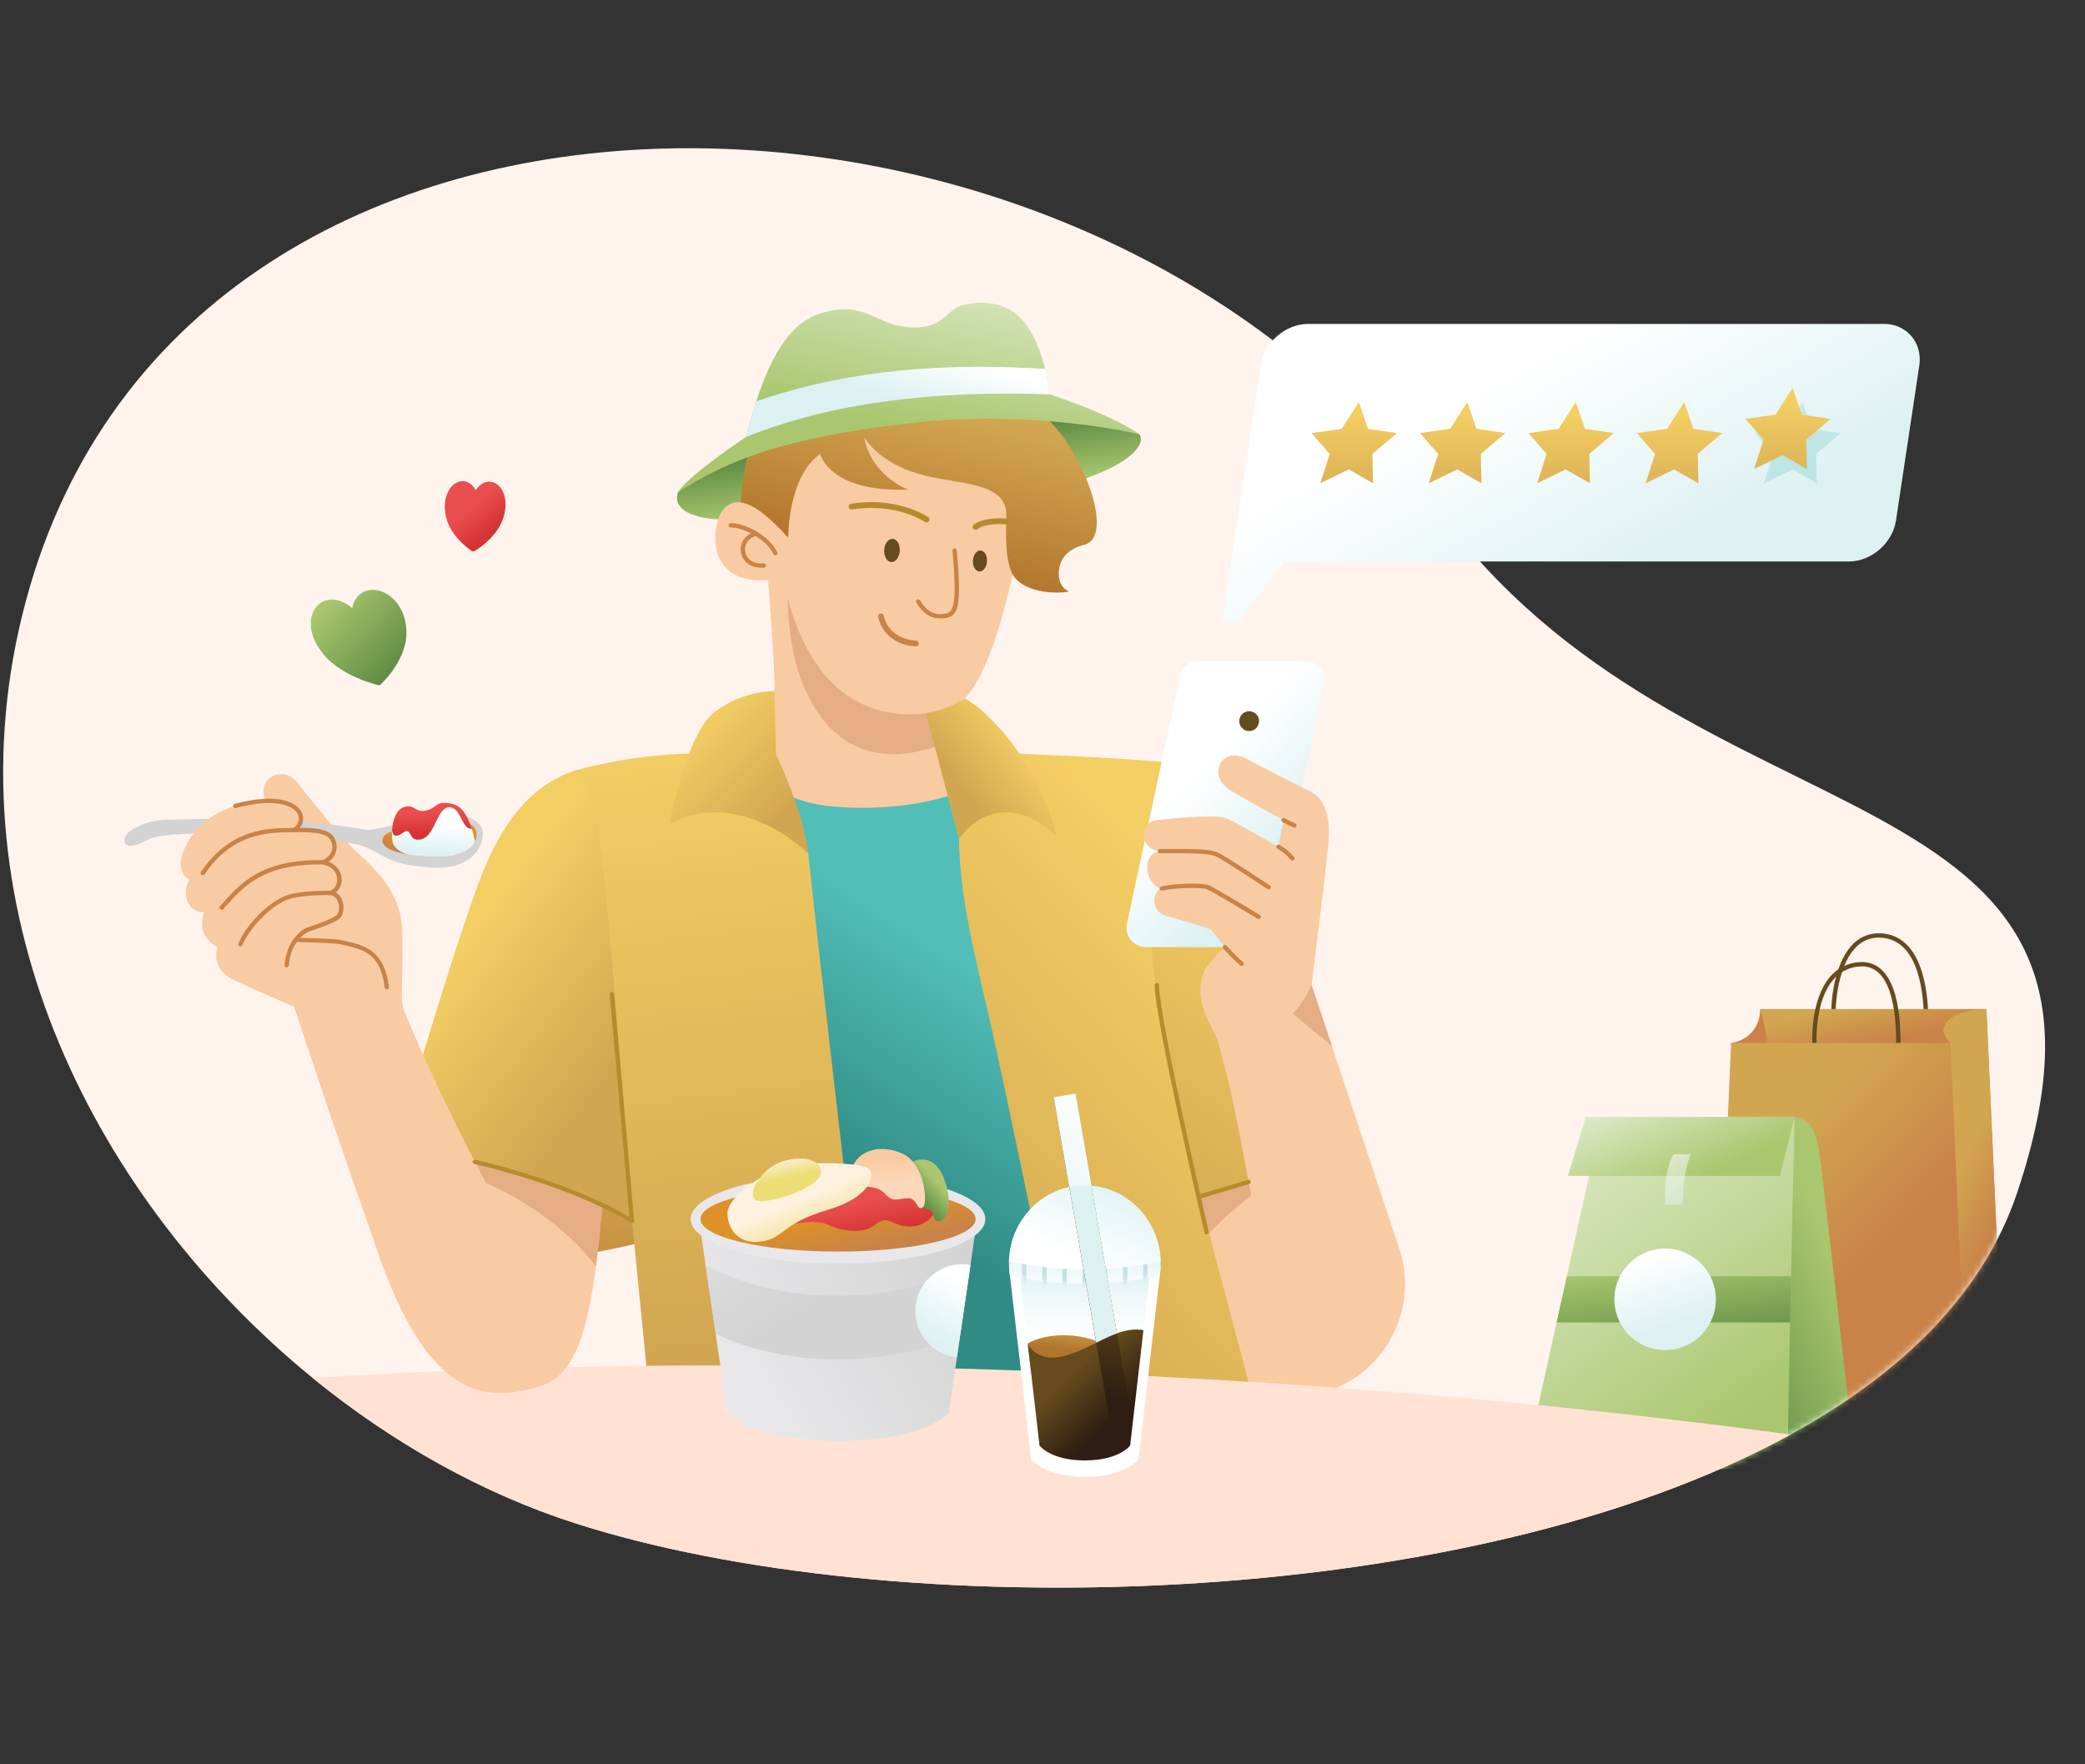 <svg width="325" height="275" viewBox="0 0 325 275" fill="none" xmlns="http://www.w3.org/2000/svg">
<rect x="0" y="0" width="325" height="275" fill="#333333" stroke="none"/>
<path d="M314.422 185.916C309.128 201.688 296.336 214.144 279.099 223.602C228.373 251.449 139.18 253.346 89.571 237.398C75.305 232.812 61.274 224.996 48.719 214.771C15.104 187.372 -7.931 142.634 3.421 96.058C26.955 -0.498 170.098 4.085 223.61 78.732C263.529 134.396 337.45 117.298 314.422 185.916Z" fill="#FFF3ED"/>
<mask id="mask0_2042_19487" style="mask-type:luminance" maskUnits="userSpaceOnUse" x="0" y="23" width="319" height="225">
<path d="M314.422 185.916C309.128 201.688 296.336 214.144 279.099 223.602C228.373 251.449 139.18 253.346 89.571 237.398C75.305 232.812 61.274 224.996 48.719 214.771C15.104 187.372 -7.931 142.634 3.421 96.058C26.955 -0.498 170.098 4.085 223.61 78.732C263.529 134.396 337.45 117.298 314.422 185.916Z" fill="white"/>
</mask>
<g mask="url(#mask0_2042_19487)">
<path d="M300.176 161.19H300.149C300.061 161.183 299.978 161.141 299.92 161.074C299.862 161.006 299.834 160.918 299.84 160.829C299.84 160.74 300.494 151.884 296.982 147.972C296.487 147.407 295.879 146.952 295.197 146.637C294.515 146.322 293.774 146.155 293.023 146.146C292.274 146.117 291.528 146.26 290.842 146.562C290.156 146.865 289.548 147.321 289.065 147.894C286.289 151.001 285.908 157.451 286.217 159.615C286.23 159.704 286.206 159.795 286.152 159.866C286.098 159.938 286.017 159.986 285.928 159.998C285.839 160.011 285.749 159.987 285.677 159.933C285.605 159.879 285.558 159.798 285.545 159.709C285.175 157.119 285.693 150.654 288.558 147.446C289.105 146.797 289.793 146.282 290.57 145.941C291.347 145.599 292.191 145.439 293.039 145.474C293.881 145.484 294.712 145.672 295.477 146.024C296.242 146.377 296.925 146.888 297.479 147.522C301.184 151.649 300.537 160.516 300.508 160.878C300.502 160.962 300.464 161.041 300.403 161.099C300.341 161.156 300.261 161.189 300.176 161.19Z" fill="#654B1E"/>
<path d="M312.419 219L309.628 157.274L274.399 157.272L271.608 219.003H294.593V219H312.419Z" fill="url(#paint0_linear_2042_19487)"/>
<path d="M269.838 162.559C269.838 162.559 274.162 162.198 274.4 157.272C276.927 165.944 276.129 175.77 274.4 185.914H271.014L269.838 162.559Z" fill="url(#paint1_linear_2042_19487)"/>
<path d="M295.781 165.476H295.75C295.661 165.467 295.58 165.424 295.523 165.355C295.466 165.287 295.439 165.199 295.447 165.11C295.447 165.012 296.328 155.296 293.025 151.828C292.65 151.416 292.187 151.094 291.669 150.888C291.152 150.681 290.595 150.594 290.039 150.634C289.21 150.654 288.396 150.853 287.651 151.218C286.906 151.582 286.249 152.102 285.724 152.744C282.96 156.031 283.016 162.057 283.26 163.91C283.266 163.954 283.262 163.999 283.251 164.041C283.239 164.084 283.219 164.125 283.192 164.16C283.164 164.195 283.13 164.224 283.092 164.246C283.053 164.268 283.011 164.283 282.966 164.288C282.922 164.294 282.878 164.291 282.835 164.279C282.792 164.267 282.751 164.247 282.716 164.22C282.681 164.193 282.652 164.159 282.63 164.12C282.608 164.081 282.593 164.039 282.588 163.995C282.341 162.066 282.292 155.78 285.211 152.309C285.795 151.596 286.526 151.017 287.354 150.612C288.182 150.207 289.088 149.985 290.01 149.962C290.661 149.921 291.313 150.025 291.919 150.268C292.525 150.51 293.069 150.885 293.511 151.364C297.024 155.056 296.153 164.761 296.115 165.173C296.106 165.256 296.068 165.333 296.006 165.389C295.944 165.444 295.864 165.475 295.781 165.476Z" fill="#654B1E"/>
<path d="M312.419 219H300.535C300.759 206.388 301.431 166.13 301.473 166.029C301.516 165.928 304.039 162.559 304.039 162.559C301.431 160.276 303.62 157.406 309.639 157.274L312.419 219Z" fill="url(#paint2_linear_2042_19487)"/>
<path d="M304.039 162.559H269.838L267.128 224.288H306.747L304.039 162.559Z" fill="url(#paint3_linear_2042_19487)"/>
<path d="M279.729 174.103C283.356 174.753 283.356 177.627 284.286 185.23C285.216 192.834 289.439 230.69 289.439 230.69H269.834L279.729 174.103Z" fill="url(#paint4_linear_2042_19487)"/>
<path d="M279.729 174.103C279.729 174.103 279.454 186.187 279.183 198.923C279.131 201.325 279.082 203.751 279.032 206.123C278.795 217.486 278.611 227.612 278.674 228.078C278.824 229.133 237.372 229.888 237.372 229.888L242.637 206.141L244.232 198.941L249.732 174.103H279.729Z" fill="url(#paint5_linear_2042_19487)"/>
</g>
<path d="M189.537 217.8C189.537 217.8 205.264 218.362 205.141 218.118C205.018 217.874 195.284 178.711 195.284 178.711L182.373 183.546L189.537 217.8Z" fill="#F9CBA2"/>
<path d="M185.612 195.547C190.693 189.075 196.458 185.168 198.655 184.191C200.853 183.214 195.644 178.037 195.644 178.037L181.416 183.85L185.612 195.547Z" fill="#E5AD83"/>
<path d="M86.191 196.17C92.947 195.448 100.304 193.578 100.304 193.578L99.561 185.903L89 183.38L86.191 196.17Z" fill="url(#paint6_linear_2042_19487)"/>
<path d="M116.298 120.385L155.761 122.101L176.347 223.712C176.347 223.712 118.003 230.605 118.173 229.01C118.343 227.415 116.298 120.385 116.298 120.385Z" fill="url(#paint7_linear_2042_19487)"/>
<path d="M186.963 186.51L195.667 219.386L166.754 218.613C166.754 218.613 156.795 169.775 154.065 158.08C151.334 146.386 149.638 139.226 149.481 130.794C149.481 130.794 151.786 120.334 152.617 117.3C162.376 117.507 178.542 118.322 188.193 119.415C190.489 119.675 192.418 119.951 193.794 120.24C194.856 121.707 203.203 181.675 203.203 181.675L186.963 186.51Z" fill="url(#paint8_linear_2042_19487)"/>
<path d="M203.21 181.673L186.963 186.507C186.654 185.824 174.194 140.582 181.416 127.03C183.108 123.858 185.505 121.367 188.189 119.413C190.485 119.673 192.414 119.949 193.789 120.238C194.86 121.705 203.21 181.673 203.21 181.673Z" fill="url(#paint9_linear_2042_19487)"/>
<path d="M195.21 147.627H178.567C178.122 147.626 177.683 147.525 177.282 147.332C176.881 147.14 176.528 146.86 176.249 146.513C175.97 146.167 175.772 145.763 175.669 145.33C175.566 144.897 175.561 144.446 175.654 144.011L183.943 105.411C184.086 104.744 184.453 104.147 184.983 103.717C185.513 103.288 186.174 103.052 186.856 103.05H203.499C203.944 103.051 204.383 103.152 204.784 103.345C205.185 103.538 205.538 103.817 205.817 104.164C206.096 104.51 206.294 104.915 206.397 105.348C206.5 105.781 206.505 106.231 206.411 106.666L198.122 145.266C197.979 145.933 197.612 146.531 197.082 146.96C196.553 147.39 195.892 147.625 195.21 147.627Z" fill="url(#paint10_linear_2042_19487)"/>
<path d="M194.712 113.945C195.565 113.945 196.256 113.253 196.256 112.401C196.256 111.548 195.565 110.857 194.712 110.857C193.86 110.857 193.169 111.548 193.169 112.401C193.169 113.253 193.86 113.945 194.712 113.945Z" fill="#654B1E"/>
<path d="M202.686 217.679L201.014 217.8C201.014 217.8 197.936 200.343 196.664 194.68C195.391 189.017 192.817 173.417 191.063 166.968C189.271 160.366 190.167 162.819 188.491 159.447C187.223 156.889 186.865 154.919 187.288 152.607C187.711 150.295 190.933 147.625 190.933 147.625C190.933 147.625 188.95 144.984 188.558 144.787C188.166 144.589 183.278 143.176 181.654 142.708C179.348 142.036 179.555 138.948 181.085 138.5C178.396 137.882 177.861 132.965 180.807 132.676C177.184 132.228 177.939 128.018 180.278 127.816C182.294 127.644 189.524 126.822 191.305 127.592C192.571 128.139 199.253 131.977 199.253 131.977L200.078 127.848C200.078 127.848 196.216 125.778 191.932 123.275C187.929 120.934 190.454 116.207 194.228 118.241C196.399 119.413 202.591 122.538 204.451 123.508C206.31 124.478 207.399 127.066 207.117 130.789C206.835 134.513 204.451 153.517 204.451 153.517L207.607 163.018L218.101 194.581C221.712 205.465 214.111 216.843 202.686 217.679Z" fill="#F9CBA2"/>
<path d="M177.608 67.692C178.504 68.96 177.14 72.127 167.195 75.261C167.195 75.261 158.202 64.362 158.339 64.192C158.476 64.022 175.249 66.014 177.608 67.692Z" fill="url(#paint11_linear_2042_19487)"/>
<path d="M105.681 76.74C104.483 80.186 110.334 81.348 114.799 80.887C119.264 80.425 120.877 72.197 120.877 72.197L118.818 69.508C118.818 69.508 110.386 72.17 105.681 76.74Z" fill="url(#paint12_linear_2042_19487)"/>
<path d="M157.839 89.546C159.791 92.711 165.297 92.507 166.635 92.198C166.635 92.198 164.679 91.555 165.091 88.647C165.365 86.727 166.917 85.412 168.965 84.926C174.675 83.566 167.018 65.702 160.151 63.233C155.261 61.482 122.483 66.578 117.4 69.562C117.4 69.562 115.702 70.129 115.24 82.332C115.24 82.332 123.529 90.357 134.173 88.813C144.817 87.269 157.839 89.546 157.839 89.546Z" fill="url(#paint13_linear_2042_19487)"/>
<path d="M157.839 89.546C153.988 107.154 149.929 109.155 149.929 109.155C149.929 109.155 150.023 123.045 148.751 123.679C147.478 124.313 140.298 126.474 130.698 125.776C121.099 125.077 118.621 121.071 118.112 118.275C117.604 115.479 120.4 107.97 120.718 107.723C120.846 104.419 119.73 90.435 119.73 90.435C109.543 91.219 110.856 81.25 112.928 79.216C115.001 77.181 117.915 78.36 122.864 83.811C122.864 83.811 122.772 74.285 127.851 70.772C127.851 70.772 129.265 76.767 141.517 76.31C141.517 76.31 135.75 74.132 134.706 68.099C134.706 68.099 136.664 71.87 142.915 73.778C149.165 75.687 157.084 74.825 156.863 80.551C156.688 85.229 156.984 87.868 157.839 89.546Z" fill="#F9CBA2"/>
<path d="M192.031 97.131C191.838 97.132 191.648 97.094 191.471 97.019C191.198 96.906 190.973 96.702 190.834 96.441C190.695 96.18 190.651 95.879 190.709 95.59L196.534 56.893C197.065 53.363 200.371 50.488 203.904 50.488H293.637C294.446 50.47 295.249 50.63 295.99 50.955C296.732 51.281 297.392 51.764 297.927 52.373C298.989 53.607 299.43 55.247 299.168 56.992L295.543 81.113C295.012 84.644 291.706 87.518 288.173 87.518H200.201L193.355 96.45C193.201 96.657 193.001 96.826 192.772 96.944C192.542 97.062 192.289 97.126 192.031 97.131Z" fill="url(#paint14_linear_2042_19487)"/>
<path d="M177.608 67.692C177.608 67.692 161.072 63.659 141.539 65.987C122.006 68.314 113.67 71.628 105.668 76.74C107.189 74.162 116.293 68.099 116.293 68.099C116.813 66.043 117.342 64.201 117.879 62.555C121.636 51.06 125.85 48.913 130.333 48.311C135.459 47.625 137.014 50.84 142.063 51.037C147.113 51.234 147.619 48.179 149.978 47.59C152.337 47 156.883 46.512 159.898 50.513C161.41 52.516 162.345 55.26 162.9 57.501C163.228 58.805 163.473 60.129 163.635 61.464C174.198 65.003 177.608 67.692 177.608 67.692Z" fill="url(#paint15_linear_2042_19487)"/>
<path d="M163.64 61.464C145.184 60.791 129.303 62.891 116.298 68.099C116.818 66.043 117.346 64.201 117.884 62.555C129.287 58.63 143.199 56.266 162.914 57.501C163.238 58.805 163.481 60.129 163.64 61.464Z" fill="url(#paint16_linear_2042_19487)"/>
<path d="M140.251 85.87C140.312 84.872 139.819 84.03 139.149 83.989C138.48 83.948 137.888 84.724 137.827 85.722C137.767 86.72 138.26 87.562 138.929 87.603C139.599 87.644 140.191 86.868 140.251 85.87Z" fill="#654B1E"/>
<path d="M153.85 87.507C153.905 86.604 153.458 85.842 152.852 85.805C152.246 85.768 151.709 86.47 151.655 87.373C151.6 88.276 152.047 89.038 152.653 89.075C153.259 89.111 153.796 88.409 153.85 87.507Z" fill="#654B1E"/>
<path d="M144.438 81.431C144.359 81.43 144.282 81.407 144.214 81.366C142.375 80.26 138.443 78.535 132.789 79.41C132.73 79.419 132.67 79.417 132.612 79.403C132.554 79.388 132.5 79.363 132.452 79.328C132.404 79.292 132.363 79.248 132.332 79.197C132.302 79.146 132.281 79.09 132.272 79.031C132.263 78.972 132.266 78.912 132.28 78.854C132.294 78.796 132.32 78.742 132.355 78.694C132.39 78.646 132.435 78.606 132.486 78.575C132.537 78.544 132.593 78.523 132.652 78.514C138.589 77.596 142.733 79.41 144.682 80.589C144.765 80.639 144.83 80.715 144.866 80.805C144.902 80.895 144.908 80.995 144.883 81.089C144.857 81.182 144.802 81.266 144.726 81.325C144.649 81.385 144.555 81.418 144.458 81.42L144.438 81.431Z" fill="#B68B2D"/>
<path d="M152.055 82.578C151.961 82.578 151.869 82.549 151.793 82.494C151.717 82.439 151.66 82.361 151.63 82.272C151.6 82.183 151.599 82.086 151.627 81.997C151.655 81.907 151.711 81.828 151.786 81.772C153.285 80.652 155.857 80.748 156.894 80.844C157.013 80.855 157.123 80.913 157.199 81.005C157.275 81.097 157.312 81.215 157.301 81.334C157.29 81.453 157.232 81.562 157.14 81.638C157.048 81.715 156.93 81.751 156.811 81.74C154.869 81.561 153.191 81.841 152.331 82.491C152.251 82.55 152.154 82.58 152.055 82.578Z" fill="#B68B2D"/>
<path d="M120.868 86.559C120.805 86.559 120.743 86.542 120.69 86.508C120.636 86.475 120.593 86.428 120.566 86.371C119.38 83.938 115.839 82.222 113.977 82.222H113.921C113.877 82.223 113.833 82.215 113.792 82.199C113.751 82.183 113.713 82.159 113.681 82.128C113.649 82.098 113.624 82.061 113.606 82.021C113.589 81.98 113.579 81.937 113.578 81.893C113.577 81.849 113.585 81.805 113.601 81.764C113.617 81.722 113.641 81.685 113.672 81.653C113.702 81.621 113.739 81.596 113.779 81.578C113.82 81.56 113.863 81.551 113.907 81.55C116.168 81.507 119.92 83.515 121.168 86.078C121.193 86.129 121.205 86.186 121.202 86.243C121.199 86.3 121.182 86.355 121.151 86.404C121.121 86.452 121.079 86.492 121.029 86.519C120.979 86.547 120.923 86.562 120.866 86.561L120.868 86.559Z" fill="#C98348"/>
<path d="M118.702 88.49C116.775 88.49 115.706 87.33 115.494 86.116C115.281 84.901 115.899 83.365 117.754 82.849C117.839 82.829 117.929 82.842 118.004 82.886C118.079 82.93 118.135 83.002 118.158 83.086C118.181 83.17 118.171 83.26 118.129 83.337C118.087 83.414 118.017 83.471 117.933 83.497C116.482 83.9 115.993 85.079 116.154 86.001C116.316 86.924 117.16 87.944 119.024 87.807C119.068 87.804 119.113 87.809 119.155 87.823C119.197 87.837 119.236 87.859 119.269 87.888C119.303 87.917 119.33 87.952 119.35 87.992C119.37 88.031 119.382 88.074 119.385 88.118C119.388 88.163 119.383 88.207 119.369 88.249C119.355 88.291 119.333 88.33 119.304 88.363C119.275 88.397 119.24 88.424 119.2 88.444C119.161 88.464 119.118 88.476 119.074 88.479C118.947 88.487 118.823 88.49 118.702 88.49Z" fill="#C98348"/>
<path d="M146.598 96.387C145.009 96.387 143.858 95.621 142.816 93.901C142.777 93.825 142.769 93.737 142.792 93.656C142.815 93.574 142.868 93.504 142.941 93.46C143.014 93.416 143.101 93.401 143.184 93.418C143.267 93.436 143.341 93.484 143.39 93.553C144.42 95.254 145.455 95.852 147.079 95.691C148.482 95.549 149.3 94.998 148.466 85.833C148.462 85.789 148.467 85.745 148.48 85.703C148.493 85.66 148.515 85.621 148.543 85.587C148.572 85.553 148.606 85.525 148.646 85.504C148.685 85.484 148.728 85.471 148.772 85.467C148.816 85.463 148.861 85.468 148.903 85.481C148.945 85.494 148.984 85.516 149.018 85.544C149.052 85.573 149.081 85.607 149.101 85.647C149.122 85.686 149.134 85.729 149.138 85.773C149.945 94.656 149.38 96.145 147.151 96.37C146.958 96.38 146.774 96.386 146.598 96.387Z" fill="#C98348"/>
<path d="M142.769 100.743C141.087 100.743 137.69 99.781 136.877 96.148C136.857 96.034 136.882 95.917 136.946 95.821C137.01 95.725 137.108 95.658 137.221 95.633C137.333 95.608 137.451 95.627 137.55 95.687C137.649 95.746 137.721 95.841 137.751 95.953C138.613 99.802 142.729 99.846 142.769 99.846C142.888 99.846 143.002 99.894 143.086 99.978C143.17 100.062 143.217 100.176 143.217 100.294C143.217 100.413 143.17 100.527 143.086 100.611C143.002 100.695 142.888 100.743 142.769 100.743Z" fill="#C98348"/>
<path d="M149.929 109.155C147.424 110.644 144.553 111.403 141.64 111.346C131.559 111.18 125.667 103.928 122.786 93.267C122.786 93.267 122.689 101.063 125.389 107.23C128.088 113.398 134.126 121.107 147.615 115.744L149.929 109.155Z" fill="#E5AD83"/>
<path d="M164.693 130.386C159.941 125.442 153.444 125.124 149.483 130.794L147.725 124.073L145.724 116.433L144.342 111.155C146.318 110.865 148.218 110.185 149.929 109.155C150.077 109.07 150.214 108.966 150.337 108.848C151.246 109.346 152.099 109.942 152.879 110.624C157.902 114.971 162.791 122.236 164.693 130.386Z" fill="url(#paint17_linear_2042_19487)"/>
<path d="M188.086 192.417C188.01 192.417 187.936 192.392 187.877 192.344C187.817 192.297 187.776 192.231 187.758 192.157C187.44 190.795 179.989 158.728 179.989 153.519C179.989 153.43 180.025 153.345 180.088 153.282C180.151 153.219 180.236 153.183 180.325 153.183C180.414 153.183 180.5 153.219 180.563 153.282C180.626 153.345 180.661 153.43 180.661 153.519C180.661 158.652 188.334 191.674 188.413 192.005C188.424 192.054 188.424 192.106 188.413 192.155C188.402 192.204 188.38 192.25 188.349 192.29C188.317 192.33 188.277 192.362 188.232 192.384C188.186 192.406 188.136 192.417 188.086 192.417Z" fill="#B68B2D"/>
<path d="M201.765 129.01C201.713 129.01 201.663 128.998 201.617 128.975L199.928 128.141C199.848 128.102 199.787 128.032 199.758 127.948C199.73 127.863 199.736 127.771 199.775 127.691C199.815 127.611 199.885 127.55 199.969 127.522C200.053 127.493 200.146 127.499 200.226 127.539L201.915 128.372C201.982 128.406 202.036 128.462 202.068 128.53C202.1 128.599 202.108 128.676 202.091 128.749C202.074 128.823 202.032 128.888 201.973 128.935C201.914 128.982 201.84 129.008 201.765 129.008V129.01Z" fill="#C98348"/>
<path d="M201.451 134.123C201.393 134.123 201.336 134.108 201.285 134.079C201.234 134.051 201.192 134.009 201.162 133.959C200.575 133.277 199.872 132.704 199.085 132.266C199.013 132.219 198.961 132.147 198.94 132.064C198.919 131.98 198.931 131.892 198.973 131.817C199.015 131.742 199.085 131.687 199.167 131.661C199.249 131.636 199.338 131.643 199.415 131.681C200.306 132.17 201.095 132.827 201.738 133.614C201.768 133.665 201.785 133.724 201.786 133.783C201.786 133.842 201.771 133.901 201.742 133.953C201.712 134.005 201.67 134.047 201.618 134.077C201.567 134.107 201.508 134.123 201.449 134.123H201.451Z" fill="#C98348"/>
<path d="M197.737 138.617C197.671 138.617 197.606 138.597 197.551 138.561C197.484 138.516 190.879 134.136 189.58 133.502C188.522 132.987 185.621 132.994 182.55 133H180.802C180.713 133 180.628 132.965 180.565 132.902C180.502 132.839 180.466 132.753 180.466 132.664C180.466 132.575 180.502 132.49 180.565 132.427C180.628 132.364 180.713 132.328 180.802 132.328C181.385 132.328 181.97 132.328 182.545 132.328C185.832 132.328 188.673 132.313 189.871 132.897C191.215 133.551 197.647 137.826 197.92 137.998C197.981 138.038 198.026 138.097 198.051 138.165C198.075 138.232 198.077 138.306 198.056 138.376C198.036 138.445 197.993 138.505 197.935 138.548C197.877 138.591 197.807 138.615 197.735 138.615L197.737 138.617Z" fill="#C98348"/>
<path d="M196.209 143.252C196.147 143.252 196.087 143.235 196.034 143.203C194.065 142.011 188.807 138.859 188.137 138.597C187.398 138.308 183.22 138.332 181.163 138.821C181.12 138.831 181.076 138.833 181.032 138.826C180.988 138.819 180.947 138.803 180.909 138.78C180.871 138.757 180.839 138.727 180.813 138.691C180.787 138.655 180.768 138.615 180.758 138.572C180.747 138.529 180.746 138.485 180.753 138.441C180.759 138.397 180.775 138.355 180.798 138.318C180.821 138.28 180.851 138.247 180.887 138.221C180.923 138.196 180.963 138.177 181.006 138.167C183.114 137.658 187.456 137.6 188.381 137.96C189.244 138.296 196.092 142.441 196.384 142.618C196.446 142.656 196.494 142.714 196.521 142.782C196.548 142.85 196.552 142.925 196.532 142.996C196.512 143.066 196.47 143.128 196.412 143.172C196.353 143.217 196.282 143.241 196.209 143.241V143.252Z" fill="#C98348"/>
<path d="M193.547 150.569C193.465 150.569 193.385 150.54 193.323 150.486C192.393 149.657 191.509 148.777 190.678 147.849C190.648 147.816 190.626 147.777 190.611 147.736C190.596 147.694 190.59 147.649 190.593 147.605C190.596 147.561 190.607 147.518 190.626 147.478C190.646 147.438 190.672 147.402 190.706 147.373C190.739 147.344 190.777 147.321 190.819 147.306C190.861 147.292 190.905 147.286 190.949 147.288C190.994 147.291 191.037 147.302 191.077 147.322C191.117 147.341 191.152 147.368 191.182 147.401C191.995 148.306 192.859 149.165 193.769 149.973C193.821 150.018 193.858 150.078 193.874 150.145C193.891 150.211 193.887 150.281 193.862 150.345C193.838 150.41 193.794 150.465 193.738 150.504C193.681 150.542 193.614 150.563 193.545 150.562L193.547 150.569Z" fill="#C98348"/>
<path d="M207.603 163.02L201.46 157.971C201.46 157.971 202.912 156.882 204.444 153.519L207.603 163.02Z" fill="#E5AD83"/>
<path d="M59.07 106.798C59.044 106.801 59.019 106.801 58.994 106.798C58.77 106.746 53.456 105.496 50.57 102.158C47.808 98.962 47.996 95.771 49.611 94.27C50.767 93.199 52.797 92.989 54.874 94.777C55.416 92.507 57.033 91.813 58.458 91.947C60.976 92.185 63.562 94.972 63.346 99.06C63.131 103.149 59.46 106.574 59.314 106.717C59.246 106.776 59.159 106.805 59.07 106.798Z" fill="url(#paint18_linear_2042_19487)"/>
<path d="M73.757 85.945C73.694 85.946 73.632 85.928 73.578 85.894C73.455 85.816 70.558 83.961 69.657 81.055C68.739 78.093 69.881 75.663 71.45 75.109C72.292 74.814 73.396 75.037 74.163 76.427C75.074 75.026 76.224 74.874 77.059 75.244C78.567 75.916 79.427 78.338 78.258 81.23C77.088 84.122 74.051 85.831 73.921 85.901C73.871 85.929 73.814 85.945 73.757 85.945Z" fill="url(#paint19_linear_2042_19487)"/>
<path d="M62.999 157.543C62.188 155.448 62.999 152.614 62.668 144.717C62.408 138.527 57.688 134.797 55.113 132.308C52.539 129.819 47.902 123.896 46.224 121.844C44.114 119.265 39.841 121.228 41.419 124.817C31.958 138.742 37.679 152.757 62.999 157.543Z" fill="#F9CBA2"/>
<path d="M23.03 130.892C26.857 128.739 52.45 130.628 56.016 131.717C59.583 132.806 59.977 134.837 67.455 135.232C74.933 135.626 76.132 129.976 74.756 128.511C71.736 125.294 64.74 128.148 57.607 129.38C56.984 129.488 47.792 127.012 25.551 127.792C22.701 127.893 20.024 129.38 19.6 130.27C18.758 132.033 20.429 132.355 23.03 130.892Z" fill="url(#paint20_linear_2042_19487)"/>
<path d="M52.768 157.892C51.916 160.231 50.194 162.15 47.96 163.249C46.663 159.328 45.895 156.947 45.895 156.947C48.883 157.861 52.768 157.892 52.768 157.892Z" fill="#E5AD83"/>
<path d="M74.05 131.154C73.408 132.525 71.409 133.733 67.513 133.578C66.135 133.538 64.762 133.402 63.403 133.171C60.683 132.669 59.399 131.8 59.639 130.796C59.778 130.222 60.257 129.866 61.095 129.575C62.009 129.293 62.941 129.072 63.884 128.914C68.548 128.018 71.806 127.74 73.311 128.486C73.518 128.576 73.704 128.71 73.855 128.877C74.007 129.045 74.121 129.243 74.189 129.459C74.355 130.021 74.306 130.626 74.05 131.154Z" fill="url(#paint21_linear_2042_19487)"/>
<path d="M74.05 131.154C73.407 132.525 71.409 133.733 67.513 133.578C66.135 133.538 64.762 133.402 63.402 133.171C62.199 132.707 61.323 132.051 61.178 131.154C61.099 130.636 61.072 130.11 61.097 129.586V129.423C61.198 127.821 61.769 126.197 62.99 125.807C64.673 125.271 64.646 126.784 66.454 126.338C68.262 125.892 67.865 124.675 70.634 125.354C71.893 125.661 72.744 127.019 73.307 128.491C73.394 128.715 73.472 128.954 73.546 129.187C73.75 129.833 73.918 130.49 74.05 131.154Z" fill="url(#paint22_linear_2042_19487)"/>
<path d="M73.551 129.183C71.969 129.313 71.936 126.116 70.24 125.845C68.129 125.504 67.885 130.325 65.656 130.823C63.427 131.32 64.395 128.634 62.697 129.868C61.76 130.541 61.267 130.348 61.102 129.405C61.202 127.803 61.774 126.179 62.995 125.789C64.677 125.253 64.65 126.766 66.458 126.32C68.266 125.874 67.87 124.658 70.638 125.336C72.095 125.695 73.004 127.451 73.551 129.183Z" fill="url(#paint23_linear_2042_19487)"/>
<path d="M244.402 183.286H277.442L279.729 174.103H247.191L244.402 183.286Z" fill="url(#paint24_linear_2042_19487)"/>
<g opacity="0.5">
<path d="M260.893 179.901H263.527C263.527 179.901 262.3 182.674 262.3 187.742H259.611C259.611 187.742 259.125 182.952 260.893 179.901Z" fill="url(#paint25_linear_2042_19487)"/>
</g>
<path d="M279.182 198.921C279.131 201.322 279.082 203.749 279.032 206.121H242.637L244.232 198.921H279.182Z" fill="url(#paint26_linear_2042_19487)"/>
<path d="M259.553 194.611C257.988 194.611 256.458 195.075 255.157 195.944C253.856 196.814 252.842 198.049 252.243 199.495C251.644 200.941 251.487 202.532 251.792 204.067C252.098 205.602 252.851 207.012 253.958 208.118C255.065 209.225 256.474 209.979 258.009 210.284C259.544 210.589 261.135 210.433 262.581 209.834C264.027 209.235 265.263 208.221 266.132 206.919C267.002 205.618 267.466 204.088 267.466 202.523C267.463 200.425 266.629 198.414 265.146 196.931C263.662 195.447 261.651 194.613 259.553 194.611Z" fill="url(#paint27_linear_2042_19487)"/>
<path d="M211.813 62.678L213.244 66.84L217.738 67.508L213.925 70.75L214.024 75.326L210.238 73.167L205.802 75.326L207.276 70.75L204.438 67.508L209.133 66.84L211.813 62.678Z" fill="url(#paint28_linear_2042_19487)"/>
<path d="M228.718 62.678L230.147 66.84L234.643 67.508L230.83 70.75L230.927 75.326L227.143 73.167L222.707 75.326L224.179 70.75L221.34 67.508L226.036 66.84L228.718 62.678Z" fill="url(#paint29_linear_2042_19487)"/>
<path d="M245.623 62.678L247.052 66.84L251.546 67.508L247.735 70.75L247.832 75.326L244.046 73.167L239.612 75.326L241.084 70.75L238.246 67.508L242.941 66.84L245.623 62.678Z" fill="url(#paint30_linear_2042_19487)"/>
<path d="M262.526 62.678L263.955 66.84L268.451 67.508L264.638 70.75L264.737 75.326L260.951 73.167L256.515 75.326L257.989 70.75L255.151 67.508L259.846 66.84L262.526 62.678Z" fill="url(#paint31_linear_2042_19487)"/>
<path opacity="0.25" d="M280.975 62.678L282.404 66.84L286.9 67.508L283.087 70.75L283.186 75.326L279.4 73.167L274.964 75.326L276.436 70.75L273.597 67.508L278.293 66.84L280.975 62.678Z" fill="url(#paint32_linear_2042_19487)"/>
<path d="M279.431 60.464L280.86 64.629L285.357 65.297L281.544 68.538L281.64 73.115L277.854 70.953L273.42 73.115L274.892 68.538L272.054 65.297L276.749 64.629L279.431 60.464Z" fill="url(#paint33_linear_2042_19487)"/>
<path d="M279.102 223.602C228.375 251.449 139.182 253.346 89.573 237.398C75.307 232.812 61.276 224.996 48.722 214.771C118.281 210.366 204.122 213.442 279.102 223.602Z" fill="#FFE2D4"/>
<path d="M94.581 179.708C94.018 186.25 93.557 192.234 92.891 197.386C91.592 207.468 89.531 214.356 84.412 215.981C75.76 218.729 66.377 218.575 58.044 192.695C58.044 192.695 72.998 175.642 73.197 175.642C73.213 175.642 73.361 175.667 73.623 175.716C76.633 176.263 94.581 179.708 94.581 179.708Z" fill="#F9CBA2"/>
<path d="M94.581 179.708C94.018 186.25 93.557 192.234 92.891 197.386C88.559 191.562 80.46 185.737 72.281 183.066L73.625 175.714C76.634 176.263 94.581 179.708 94.581 179.708Z" fill="#E5AD83"/>
<path d="M135.192 212.994C123.543 212.795 112.044 212.77 100.75 212.889L98.51 190.262L98.373 190.186C96.805 189.308 81.905 181.2 67.641 180.217L64.939 167.738C64.939 167.738 70.139 150.526 72.581 143.507C74.949 136.713 78.54 123.627 89.816 120.058C90.187 119.94 90.568 119.834 90.958 119.736C106.398 115.903 117.25 118.026 117.25 118.026L125.987 133.036C127.723 149.57 133.461 198.385 135.192 212.994Z" fill="url(#paint34_linear_2042_19487)"/>
<path d="M98.364 190.195C96.796 189.317 81.896 181.209 67.632 180.226L64.93 167.747C64.93 167.747 70.13 150.535 72.572 143.516C74.94 136.722 78.531 123.636 89.806 120.067C91.444 122.281 92.692 125.294 93.245 129.362C95.586 146.55 97.804 181.102 98.364 190.195Z" fill="url(#paint35_linear_2042_19487)"/>
<path d="M120.72 107.726C120.864 113.23 120.944 117.554 120.944 117.554C120.944 117.554 125.281 126.412 125.962 133.047C125.962 133.047 115.585 122.5 104.357 128.412C104.357 128.412 106.947 114.251 111.479 110.898C116.011 107.544 120.72 107.726 120.72 107.726Z" fill="url(#paint36_linear_2042_19487)"/>
<path d="M83.088 198.3C68.974 205.021 58.046 192.7 58.046 192.7C53.942 181.196 50.178 169.97 47.965 163.255C46.667 159.335 45.899 156.954 45.899 156.954C45.899 156.954 39.92 154.366 36.698 152.881C33.477 151.395 33.519 149.193 33.858 147.627C33.858 147.627 30.34 145.889 31.866 142.161C29.57 142.443 28.057 139.473 29.534 137.093C29.534 137.093 27.712 136.408 28.297 133.655C28.882 130.901 31.808 126.958 36.662 125.637C46.643 122.917 48.467 127.769 45.848 129.387C49.376 129.36 51.733 129.456 52.105 131.531C52.477 133.605 50.413 134.412 50.413 134.412C54.02 135.308 53.18 138.986 51.361 139.199C53.337 139.166 53.664 142.237 52.622 142.974C51.502 143.765 49.228 144.462 47.974 144.912C46.988 145.268 46.143 146.469 46.143 146.469C46.654 146.561 51.968 146.803 53.088 146.861C54.208 146.919 55.044 147.103 57.898 149.267C60.752 151.431 60.275 155.011 60.275 155.011C60.275 155.011 62.444 156.239 62.992 157.556C70.751 176.086 78.43 189.137 83.088 198.3Z" fill="#F9CBA2"/>
<path d="M45.85 129.714C45.776 129.714 45.705 129.691 45.646 129.647C45.587 129.602 45.545 129.54 45.525 129.47C45.505 129.399 45.508 129.324 45.535 129.255C45.562 129.187 45.61 129.129 45.673 129.091C46.475 128.596 46.793 127.747 46.455 126.983C45.745 125.348 42.467 124.393 36.75 125.952C36.666 125.971 36.578 125.956 36.504 125.912C36.43 125.867 36.377 125.796 36.354 125.713C36.331 125.63 36.341 125.541 36.382 125.465C36.423 125.389 36.491 125.332 36.573 125.305C43.096 123.526 46.307 124.953 47.071 126.716C47.541 127.801 47.122 128.986 46.025 129.665C45.972 129.697 45.911 129.714 45.85 129.714Z" fill="#C98348"/>
<path d="M60.288 154.2C60.206 154.2 60.126 154.17 60.065 154.115C60.003 154.06 59.964 153.984 59.955 153.902C59.332 148.6 56.574 147.979 53.65 147.32L53.012 147.175C52.36 147.02 49.963 146.951 48.211 146.888C46.952 146.848 46.287 146.825 46.083 146.787C46.026 146.778 45.973 146.755 45.928 146.72C45.883 146.685 45.848 146.64 45.825 146.587C45.803 146.535 45.794 146.477 45.8 146.421C45.806 146.364 45.826 146.31 45.859 146.263C45.897 146.211 46.775 144.973 47.85 144.585C48.074 144.504 48.328 144.417 48.601 144.323C49.84 143.897 51.536 143.312 52.409 142.69C52.831 142.392 52.976 141.437 52.716 140.647C52.577 140.225 52.221 139.526 51.372 139.526H51.341C51.297 139.529 51.252 139.523 51.211 139.508C51.169 139.494 51.13 139.471 51.097 139.441C51.065 139.412 51.038 139.376 51.019 139.337C50.999 139.297 50.988 139.254 50.986 139.209C50.983 139.165 50.989 139.121 51.004 139.079C51.019 139.038 51.041 138.999 51.071 138.966C51.1 138.933 51.136 138.906 51.175 138.887C51.215 138.868 51.258 138.857 51.303 138.854C51.975 138.776 52.508 138.072 52.562 137.217C52.591 136.769 52.51 135.272 50.321 134.725C50.252 134.708 50.191 134.67 50.145 134.615C50.099 134.56 50.072 134.493 50.067 134.422C50.062 134.351 50.081 134.28 50.118 134.22C50.157 134.16 50.213 134.113 50.279 134.087C50.353 134.058 52.071 133.348 51.762 131.578C51.453 129.808 49.313 129.683 45.839 129.712C45.749 129.712 45.664 129.676 45.601 129.613C45.538 129.55 45.502 129.465 45.502 129.376C45.502 129.287 45.538 129.201 45.601 129.138C45.664 129.075 45.749 129.04 45.839 129.04C49 129.015 51.988 128.99 52.429 131.459C52.531 132 52.472 132.558 52.262 133.066C52.051 133.574 51.697 134.01 51.242 134.32C52.81 134.974 53.321 136.222 53.258 137.261C53.241 137.613 53.153 137.957 52.999 138.274C52.845 138.59 52.628 138.872 52.362 139.103C52.859 139.407 53.223 139.887 53.382 140.447C53.695 141.408 53.572 142.717 52.824 143.248C51.863 143.92 50.113 144.529 48.838 144.968C48.567 145.062 48.316 145.147 48.097 145.226C47.607 145.442 47.173 145.766 46.827 146.173C47.216 146.191 47.734 146.207 48.242 146.223C50.12 146.283 52.456 146.359 53.171 146.527L53.803 146.671C56.684 147.318 59.948 148.053 60.627 153.84C60.632 153.884 60.629 153.928 60.617 153.971C60.605 154.014 60.584 154.053 60.557 154.088C60.529 154.123 60.495 154.152 60.456 154.174C60.418 154.195 60.375 154.209 60.331 154.214L60.288 154.2Z" fill="#C98348"/>
<path d="M44.678 150.773H44.647C44.603 150.768 44.56 150.756 44.521 150.735C44.482 150.714 44.447 150.686 44.419 150.652C44.391 150.617 44.37 150.578 44.357 150.536C44.344 150.494 44.34 150.449 44.344 150.405C44.51 148.667 45.061 147.186 45.895 146.236C45.954 146.169 46.038 146.129 46.127 146.123C46.216 146.118 46.304 146.149 46.371 146.208C46.437 146.267 46.478 146.351 46.483 146.44C46.489 146.529 46.458 146.617 46.399 146.684C45.657 147.529 45.164 148.873 45.012 150.472C45.003 150.555 44.964 150.631 44.902 150.686C44.841 150.742 44.761 150.772 44.678 150.773Z" fill="#C98348"/>
<path d="M37.478 147.509C37.423 147.508 37.368 147.495 37.319 147.468C37.271 147.442 37.229 147.404 37.199 147.358C37.168 147.312 37.149 147.259 37.144 147.204C37.139 147.149 37.147 147.094 37.169 147.043C38.567 143.718 42.545 139.981 45.339 139.354C48.083 138.74 51.242 138.848 51.377 138.852C51.466 138.854 51.551 138.89 51.613 138.954C51.675 139.019 51.709 139.105 51.707 139.194C51.706 139.283 51.669 139.368 51.605 139.43C51.541 139.492 51.455 139.526 51.365 139.524H51.352C51.321 139.524 48.146 139.414 45.487 140.01C42.906 140.588 39.095 144.2 37.789 147.302C37.764 147.364 37.72 147.416 37.665 147.453C37.609 147.489 37.544 147.509 37.478 147.509Z" fill="#C98348"/>
<path d="M34.55 141.805C34.485 141.804 34.422 141.786 34.368 141.75C34.314 141.715 34.271 141.665 34.245 141.607C34.218 141.548 34.209 141.483 34.219 141.419C34.229 141.355 34.256 141.295 34.299 141.247C37.559 137.555 40.643 134.067 49.885 134.067H50.42C50.509 134.067 50.595 134.102 50.658 134.165C50.721 134.228 50.756 134.314 50.756 134.403C50.756 134.492 50.721 134.577 50.658 134.64C50.595 134.703 50.509 134.739 50.42 134.739C41.058 134.613 38.029 138.048 34.812 141.684C34.78 141.722 34.74 141.753 34.694 141.774C34.649 141.795 34.6 141.805 34.55 141.805Z" fill="#C98348"/>
<path d="M31.61 136.417C31.549 136.417 31.49 136.4 31.438 136.369C31.385 136.337 31.343 136.292 31.314 136.238C31.286 136.184 31.272 136.124 31.276 136.063C31.279 136.002 31.299 135.943 31.333 135.893C35.97 129.06 41.88 129.051 45.791 129.044H45.85C45.939 129.044 46.024 129.079 46.087 129.142C46.15 129.206 46.186 129.291 46.186 129.38C46.186 129.469 46.15 129.555 46.087 129.618C46.024 129.681 45.939 129.716 45.85 129.716H45.791C42.021 129.716 36.324 129.732 31.886 136.269C31.855 136.314 31.814 136.351 31.767 136.377C31.718 136.403 31.665 136.416 31.61 136.417Z" fill="#C98348"/>
<path d="M169.097 197.534H157.275L160.727 227.433C160.727 227.433 162.71 230.189 169.099 230.189C175.488 230.189 177.471 227.433 177.471 227.433L180.923 197.534H169.097Z" fill="url(#paint37_linear_2042_19487)"/>
<path d="M179.387 197.283L178.715 203.056L178.222 207.329L176.147 225.311C176.147 225.311 174.474 227.637 169.081 227.637C163.689 227.637 162.018 225.311 162.018 225.311L160.647 213.422L160.199 209.594L160.178 209.419L159.414 202.797L158.695 196.571L179.387 197.283Z" fill="url(#paint38_linear_2042_19487)"/>
<path d="M180.917 196.958C180.917 197.597 180.869 198.236 180.771 198.867C173.07 200.487 165.117 200.487 157.416 198.867C157.319 198.236 157.27 197.597 157.271 196.958C157.271 196.842 157.271 196.721 157.271 196.604C157.452 190.04 162.674 184.78 169.088 184.78C175.502 184.78 180.724 190.04 180.906 196.604C180.914 196.721 180.917 196.842 180.917 196.958Z" fill="url(#paint39_linear_2042_19487)"/>
<mask id="mask1_2042_19487" style="mask-type:luminance" maskUnits="userSpaceOnUse" x="157" y="184" width="24" height="17">
<path d="M180.917 196.958C180.917 197.597 180.869 198.236 180.771 198.867C173.07 200.487 165.117 200.487 157.416 198.867C157.319 198.236 157.27 197.597 157.271 196.958C157.271 196.842 157.271 196.721 157.271 196.604C157.452 190.04 162.674 184.78 169.088 184.78C175.502 184.78 180.724 190.04 180.906 196.604C180.914 196.721 180.917 196.842 180.917 196.958Z" fill="white"/>
</mask>
<g mask="url(#mask1_2042_19487)">
<path d="M159.661 200.122C159.572 200.122 159.486 200.086 159.423 200.023C159.36 199.96 159.325 199.875 159.325 199.786V196.029C159.325 195.94 159.36 195.854 159.423 195.791C159.486 195.728 159.572 195.693 159.661 195.693C159.75 195.693 159.835 195.728 159.898 195.791C159.961 195.854 159.997 195.94 159.997 196.029V199.786C159.997 199.875 159.961 199.96 159.898 200.023C159.835 200.086 159.75 200.122 159.661 200.122Z" fill="#C5E0E2"/>
<path d="M162.808 200.561C162.719 200.561 162.634 200.525 162.571 200.462C162.508 200.399 162.472 200.314 162.472 200.225V196.026C162.472 195.937 162.508 195.852 162.571 195.789C162.634 195.726 162.719 195.69 162.808 195.69C162.897 195.69 162.983 195.726 163.046 195.789C163.109 195.852 163.144 195.937 163.144 196.026V200.225C163.144 200.314 163.109 200.399 163.046 200.462C162.983 200.525 162.897 200.561 162.808 200.561Z" fill="#C5E0E2"/>
<path d="M165.945 200.816C165.856 200.816 165.77 200.781 165.707 200.718C165.644 200.655 165.609 200.569 165.609 200.48V196.029C165.609 195.94 165.644 195.854 165.707 195.791C165.77 195.728 165.856 195.693 165.945 195.693C166.034 195.693 166.119 195.728 166.182 195.791C166.245 195.854 166.281 195.94 166.281 196.029V200.48C166.281 200.569 166.245 200.655 166.182 200.718C166.119 200.781 166.034 200.816 165.945 200.816Z" fill="#C5E0E2"/>
<path d="M169.095 200.899C169.006 200.899 168.92 200.864 168.857 200.801C168.794 200.738 168.759 200.652 168.759 200.563V196.026C168.759 195.937 168.794 195.852 168.857 195.789C168.92 195.726 169.006 195.69 169.095 195.69C169.184 195.69 169.269 195.726 169.332 195.789C169.395 195.852 169.431 195.937 169.431 196.026V200.563C169.431 200.652 169.395 200.738 169.332 200.801C169.269 200.864 169.184 200.899 169.095 200.899Z" fill="#C5E0E2"/>
<path d="M172.242 200.816C172.153 200.816 172.068 200.781 172.005 200.718C171.942 200.655 171.906 200.569 171.906 200.48V196.029C171.906 195.94 171.942 195.854 172.005 195.791C172.068 195.728 172.153 195.693 172.242 195.693C172.331 195.693 172.417 195.728 172.48 195.791C172.543 195.854 172.578 195.94 172.578 196.029V200.48C172.578 200.569 172.543 200.655 172.48 200.718C172.417 200.781 172.331 200.816 172.242 200.816Z" fill="#C5E0E2"/>
<path d="M175.388 200.561C175.298 200.561 175.213 200.525 175.15 200.462C175.087 200.399 175.052 200.314 175.052 200.225V196.026C175.052 195.937 175.087 195.852 175.15 195.789C175.213 195.726 175.298 195.69 175.388 195.69C175.477 195.69 175.562 195.726 175.625 195.789C175.688 195.852 175.724 195.937 175.724 196.026V200.225C175.724 200.314 175.688 200.399 175.625 200.462C175.562 200.525 175.477 200.561 175.388 200.561Z" fill="#C5E0E2"/>
<path d="M178.533 200.122C178.444 200.122 178.358 200.086 178.295 200.023C178.232 199.96 178.197 199.875 178.197 199.786V196.029C178.197 195.94 178.232 195.854 178.295 195.791C178.358 195.728 178.444 195.693 178.533 195.693C178.622 195.693 178.708 195.728 178.771 195.791C178.834 195.854 178.869 195.94 178.869 196.029V199.786C178.869 199.875 178.834 199.96 178.771 200.023C178.708 200.086 178.622 200.122 178.533 200.122Z" fill="#C5E0E2"/>
</g>
<path d="M180.912 196.604C173.121 198.265 165.068 198.265 157.277 196.604C157.459 190.04 162.681 184.78 169.095 184.78C175.509 184.78 180.731 190.04 180.912 196.604Z" fill="url(#paint40_linear_2042_19487)"/>
<path d="M174.187 210.685C174.187 210.685 165.002 216.207 160.662 213.42L160.214 209.591L160.194 209.417C162.976 207.754 169.16 207.217 174.187 210.685Z" fill="url(#paint41_linear_2042_19487)"/>
<path d="M178.235 207.324L176.161 225.307C176.161 225.307 174.487 227.632 169.095 227.632C163.702 227.632 162.031 225.307 162.031 225.307L160.219 209.589C161.003 210.776 162.757 212.309 166.33 211.231C170.992 209.833 174.115 206.652 178.235 207.324Z" fill="url(#paint42_linear_2042_19487)"/>
<path d="M152.098 191.521L151.271 197.14V197.164L149.703 207.902L149.161 211.596L147.886 220.271C147.886 220.271 146.99 221.344 144.4 222.421C141.81 223.499 137.516 224.577 130.712 224.595H130.548C116.941 224.561 113.374 220.271 113.374 220.271L111.56 207.902L109.978 197.149L109.154 191.53L152.098 191.521Z" fill="url(#paint43_linear_2042_19487)"/>
<path d="M130.627 196.958C143.309 196.958 153.59 193.849 153.59 190.013C153.59 186.178 143.309 183.069 130.627 183.069C117.945 183.069 107.664 186.178 107.664 190.013C107.664 193.849 117.945 196.958 130.627 196.958Z" fill="url(#paint44_linear_2042_19487)"/>
<path d="M130.627 195.085C142.472 195.085 152.075 192.815 152.075 190.013C152.075 187.212 142.472 184.941 130.627 184.941C118.781 184.941 109.178 187.212 109.178 190.013C109.178 192.815 118.781 195.085 130.627 195.085Z" fill="url(#paint45_linear_2042_19487)"/>
<path d="M121.034 191.293C125.109 190.397 127.47 190.148 129.222 190.97C130.974 191.792 134.442 192.507 136.445 190.88C138.448 189.254 138.947 190.999 141.45 191.163C143.952 191.326 145.955 189.61 146.026 187.679C146.098 185.748 137.052 183.066 137.052 183.066C137.052 183.066 124.036 185.248 121.034 191.293Z" fill="url(#paint46_linear_2042_19487)"/>
<path d="M140.587 182.271C142.565 180.17 145.888 179.657 147.353 184.249C148.818 188.842 146.961 190.652 146.181 190.381C145.121 190.011 145.894 188.629 144.575 188.454C143.255 188.28 142.783 187.426 142.559 185.318C142.48 184.694 142.262 184.097 141.921 183.569C141.58 183.042 141.124 182.598 140.587 182.271Z" fill="url(#paint47_linear_2042_19487)"/>
<path d="M132.753 183.261C132.995 185.858 136.252 184.175 137.876 186.006C139.261 187.574 139.958 186.765 141.537 186.765C143.116 186.765 142.852 188.945 143.892 188.134C144.599 187.583 144.234 181.297 140.506 179.737C136.055 177.878 132.477 180.311 132.753 183.261Z" fill="url(#paint48_linear_2042_19487)"/>
<path d="M151.271 197.14V197.164L149.703 207.902C144.561 210.391 137.908 211.892 130.638 211.892C123.368 211.892 116.712 210.391 111.573 207.902L109.992 197.149C115.308 200.124 122.598 201.959 130.638 201.959C138.678 201.959 145.955 200.113 151.271 197.14Z" fill="url(#paint49_linear_2042_19487)"/>
<path d="M151.269 197.164L149.152 211.594C147.3 211.383 145.599 210.471 144.399 209.046C143.198 207.621 142.588 205.79 142.694 203.929C142.8 202.069 143.614 200.319 144.969 199.04C146.324 197.76 148.117 197.048 149.981 197.048C150.413 197.048 150.844 197.087 151.269 197.164Z" fill="url(#paint50_linear_2042_19487)"/>
<path d="M118.287 193.551C115.545 193.822 113.583 192.117 113.39 189.33C113.197 186.543 118.767 183.237 121.354 182.123C123.942 181.01 134.124 181.023 135.441 182.184C136.584 183.183 135.528 186.653 129.15 188.535C121.522 190.786 122.313 193.152 118.287 193.551Z" fill="url(#paint51_linear_2042_19487)"/>
<path d="M121.029 181.413C124.683 179.704 128.516 180.768 127.894 183.066C127.271 185.365 119.775 187.641 118.036 187.144C116.152 186.613 118.359 182.665 121.029 181.413Z" fill="url(#paint52_linear_2042_19487)"/>
<path d="M164.26 171.04L167.637 170.456L176.27 220.382C176.314 220.64 176.255 220.905 176.104 221.119C175.953 221.334 175.723 221.479 175.465 221.524L174.032 221.771C173.774 221.816 173.508 221.756 173.294 221.605C173.08 221.454 172.935 221.224 172.89 220.966L164.257 171.041L164.26 171.04Z" fill="url(#paint53_linear_2042_19487)"/>
<path d="M174.108 207.819C173.006 208.248 171.93 208.74 170.885 209.293L164.269 171.032L167.645 170.447L174.108 207.819Z" fill="url(#paint54_linear_2042_19487)"/>
<path d="M169.095 184.78C168.286 184.779 167.48 184.863 166.689 185.031L164.269 171.036L167.645 170.451L170.132 184.827C169.791 184.796 169.446 184.78 169.095 184.78Z" fill="url(#paint55_linear_2042_19487)"/>
<path d="M186.963 186.846C186.882 186.846 186.804 186.817 186.742 186.765C186.681 186.712 186.64 186.639 186.629 186.558C186.617 186.478 186.634 186.396 186.678 186.328C186.722 186.26 186.789 186.21 186.867 186.187L194.531 183.906C194.617 183.881 194.709 183.89 194.787 183.933C194.866 183.975 194.924 184.047 194.95 184.133C194.975 184.218 194.966 184.31 194.924 184.389C194.881 184.468 194.809 184.526 194.724 184.552L187.06 186.832C187.028 186.841 186.996 186.846 186.963 186.846Z" fill="#B68B2D"/>
<path d="M98.499 190.609C98.438 190.61 98.379 190.593 98.326 190.562C88.346 184.596 74.1 181.46 73.957 181.429C73.912 181.42 73.871 181.403 73.833 181.378C73.796 181.353 73.764 181.321 73.74 181.284C73.715 181.246 73.698 181.204 73.69 181.16C73.681 181.116 73.682 181.071 73.692 181.027C73.701 180.983 73.719 180.942 73.745 180.905C73.771 180.868 73.804 180.837 73.842 180.814C73.88 180.79 73.922 180.774 73.967 180.767C74.011 180.76 74.056 180.762 74.1 180.772C74.241 180.804 88.07 183.848 98.109 189.655C96.765 173.986 95.058 155.19 95.042 155C95.034 154.911 95.062 154.822 95.119 154.754C95.176 154.685 95.259 154.642 95.348 154.634C95.437 154.626 95.526 154.653 95.594 154.711C95.663 154.768 95.706 154.85 95.714 154.94C95.732 155.132 97.477 174.45 98.837 190.244C98.841 190.291 98.835 190.337 98.821 190.381C98.806 190.425 98.782 190.466 98.75 190.5C98.719 190.534 98.681 190.562 98.638 190.581C98.596 190.599 98.55 190.609 98.503 190.609H98.499Z" fill="#B68B2D"/>
<defs>
<linearGradient id="paint0_linear_2042_19487" x1="285.231" y1="164.329" x2="283.762" y2="157.827" gradientUnits="userSpaceOnUse">
<stop stop-color="#C98348"/>
<stop offset="1" stop-color="#D2A651"/>
</linearGradient>
<linearGradient id="paint1_linear_2042_19487" x1="267.125" y1="165.142" x2="260.111" y2="157.034" gradientUnits="userSpaceOnUse">
<stop stop-color="#C98348"/>
<stop offset="1" stop-color="#D2A651"/>
</linearGradient>
<linearGradient id="paint2_linear_2042_19487" x1="311.268" y1="190.997" x2="303.064" y2="187.204" gradientUnits="userSpaceOnUse">
<stop stop-color="#C98348"/>
<stop offset="1" stop-color="#D2A651"/>
</linearGradient>
<linearGradient id="paint3_linear_2042_19487" x1="290.527" y1="198.179" x2="273.044" y2="181.364" gradientUnits="userSpaceOnUse">
<stop stop-color="#C98348"/>
<stop offset="1" stop-color="#D2A651"/>
</linearGradient>
<linearGradient id="paint4_linear_2042_19487" x1="261.307" y1="212.154" x2="287.787" y2="201.054" gradientUnits="userSpaceOnUse">
<stop stop-color="#51823B"/>
<stop offset="1" stop-color="#AAC76F"/>
</linearGradient>
<linearGradient id="paint5_linear_2042_19487" x1="242.059" y1="179.13" x2="272.238" y2="220.959" gradientUnits="userSpaceOnUse">
<stop stop-color="#DBE8C4"/>
<stop offset="1" stop-color="#AAC76F"/>
</linearGradient>
<linearGradient id="paint6_linear_2042_19487" x1="94.876" y1="181.749" x2="90.884" y2="213.873" gradientUnits="userSpaceOnUse">
<stop stop-color="#D2A651"/>
<stop offset="1" stop-color="#B2752C"/>
</linearGradient>
<linearGradient id="paint7_linear_2042_19487" x1="157.568" y1="155.121" x2="136.521" y2="186.796" gradientUnits="userSpaceOnUse">
<stop stop-color="#52BEB8"/>
<stop offset="1" stop-color="#308B85"/>
</linearGradient>
<linearGradient id="paint8_linear_2042_19487" x1="194.32" y1="150.004" x2="139.194" y2="200.099" gradientUnits="userSpaceOnUse">
<stop stop-color="#F3CE63"/>
<stop offset="1" stop-color="#D2A651"/>
</linearGradient>
<linearGradient id="paint9_linear_2042_19487" x1="202.957" y1="138.296" x2="169.148" y2="189.01" gradientUnits="userSpaceOnUse">
<stop stop-color="#F3CE63"/>
<stop offset="1" stop-color="#D2A651"/>
</linearGradient>
<linearGradient id="paint10_linear_2042_19487" x1="186.17" y1="120.885" x2="199.359" y2="132.974" gradientUnits="userSpaceOnUse">
<stop stop-color="white"/>
<stop offset="1" stop-color="#DDF1F3"/>
</linearGradient>
<linearGradient id="paint11_linear_2042_19487" x1="167.737" y1="63.437" x2="169.113" y2="74.581" gradientUnits="userSpaceOnUse">
<stop stop-color="#51823B"/>
<stop offset="1" stop-color="#AAC76F"/>
</linearGradient>
<linearGradient id="paint12_linear_2042_19487" x1="112.608" y1="70.252" x2="113.986" y2="81.393" gradientUnits="userSpaceOnUse">
<stop stop-color="#51823B"/>
<stop offset="1" stop-color="#AAC76F"/>
</linearGradient>
<linearGradient id="paint13_linear_2042_19487" x1="146.739" y1="63.939" x2="141.095" y2="87.962" gradientUnits="userSpaceOnUse">
<stop stop-color="#D2A651"/>
<stop offset="1" stop-color="#B2752C"/>
</linearGradient>
<linearGradient id="paint14_linear_2042_19487" x1="235.555" y1="57.998" x2="253.235" y2="90.623" gradientUnits="userSpaceOnUse">
<stop stop-color="white"/>
<stop offset="1" stop-color="#DDF1F3"/>
</linearGradient>
<linearGradient id="paint15_linear_2042_19487" x1="148.152" y1="41.037" x2="142.738" y2="66.957" gradientUnits="userSpaceOnUse">
<stop stop-color="#DBE8C4"/>
<stop offset="1" stop-color="#AAC76F"/>
</linearGradient>
<linearGradient id="paint16_linear_2042_19487" x1="143.172" y1="53.809" x2="140.607" y2="62.483" gradientUnits="userSpaceOnUse">
<stop stop-color="white"/>
<stop offset="1" stop-color="#DDF1F3"/>
</linearGradient>
<linearGradient id="paint17_linear_2042_19487" x1="160.252" y1="116.429" x2="150.579" y2="123.753" gradientUnits="userSpaceOnUse">
<stop stop-color="#F3CE63"/>
<stop offset="1" stop-color="#D2A651"/>
</linearGradient>
<linearGradient id="paint18_linear_2042_19487" x1="64.267" y1="105.611" x2="51.269" y2="93.403" gradientUnits="userSpaceOnUse">
<stop stop-color="#51823B"/>
<stop offset="1" stop-color="#AAC76F"/>
</linearGradient>
<linearGradient id="paint19_linear_2042_19487" x1="73.744" y1="78.871" x2="76.959" y2="82.67" gradientUnits="userSpaceOnUse">
<stop stop-color="#E94E4E"/>
<stop offset="1" stop-color="#D33332"/>
</linearGradient>
<linearGradient id="paint20_linear_2042_19487" x1="51.097" y1="110.759" x2="48.755" y2="123.094" gradientUnits="userSpaceOnUse">
<stop stop-color="#E8E8EB"/>
<stop offset="1" stop-color="#D3D3D3"/>
</linearGradient>
<linearGradient id="paint21_linear_2042_19487" x1="65.65" y1="133.984" x2="66.375" y2="132.147" gradientUnits="userSpaceOnUse">
<stop stop-color="#C98348"/>
<stop offset="1" stop-color="#DD9127"/>
</linearGradient>
<linearGradient id="paint22_linear_2042_19487" x1="67.675" y1="128.403" x2="67.435" y2="132.974" gradientUnits="userSpaceOnUse">
<stop stop-color="white"/>
<stop offset="1" stop-color="#DDF1F3"/>
</linearGradient>
<linearGradient id="paint23_linear_2042_19487" x1="67.164" y1="126.575" x2="67.372" y2="130.048" gradientUnits="userSpaceOnUse">
<stop stop-color="#E94E4E"/>
<stop offset="1" stop-color="#D33332"/>
</linearGradient>
<linearGradient id="paint24_linear_2042_19487" x1="258.377" y1="170.07" x2="264.226" y2="183.743" gradientUnits="userSpaceOnUse">
<stop stop-color="#DBE8C4"/>
<stop offset="1" stop-color="#AAC76F"/>
</linearGradient>
<linearGradient id="paint25_linear_2042_19487" x1="260.144" y1="181.608" x2="263.594" y2="186.953" gradientUnits="userSpaceOnUse">
<stop stop-color="white"/>
<stop offset="1" stop-color="#DDF1F3"/>
</linearGradient>
<linearGradient id="paint26_linear_2042_19487" x1="262.302" y1="213.57" x2="260.158" y2="196.542" gradientUnits="userSpaceOnUse">
<stop stop-color="#51823B"/>
<stop offset="1" stop-color="#AAC76F"/>
</linearGradient>
<linearGradient id="paint27_linear_2042_19487" x1="257.266" y1="195.758" x2="260.855" y2="206.37" gradientUnits="userSpaceOnUse">
<stop stop-color="white"/>
<stop offset="1" stop-color="#DDF1F3"/>
</linearGradient>
<linearGradient id="paint28_linear_2042_19487" x1="211.111" y1="64.383" x2="210.986" y2="80.607" gradientUnits="userSpaceOnUse">
<stop stop-color="#F3CE63"/>
<stop offset="1" stop-color="#D2A651"/>
</linearGradient>
<linearGradient id="paint29_linear_2042_19487" x1="228.014" y1="64.515" x2="227.889" y2="80.739" gradientUnits="userSpaceOnUse">
<stop stop-color="#F3CE63"/>
<stop offset="1" stop-color="#D2A651"/>
</linearGradient>
<linearGradient id="paint30_linear_2042_19487" x1="244.919" y1="64.647" x2="244.792" y2="80.871" gradientUnits="userSpaceOnUse">
<stop stop-color="#F3CE63"/>
<stop offset="1" stop-color="#D2A651"/>
</linearGradient>
<linearGradient id="paint31_linear_2042_19487" x1="261.822" y1="64.779" x2="261.695" y2="81.003" gradientUnits="userSpaceOnUse">
<stop stop-color="#F3CE63"/>
<stop offset="1" stop-color="#D2A651"/>
</linearGradient>
<linearGradient id="paint32_linear_2042_19487" x1="279.207" y1="66.572" x2="274.827" y2="54.263" gradientUnits="userSpaceOnUse">
<stop stop-color="#53BEB8"/>
<stop offset="1" stop-color="#53BEB8" stop-opacity="0"/>
</linearGradient>
<linearGradient id="paint33_linear_2042_19487" x1="278.725" y1="62.698" x2="278.598" y2="78.922" gradientUnits="userSpaceOnUse">
<stop stop-color="#F3CE63"/>
<stop offset="1" stop-color="#D2A651"/>
</linearGradient>
<linearGradient id="paint34_linear_2042_19487" x1="91.59" y1="117.71" x2="102.688" y2="211.706" gradientUnits="userSpaceOnUse">
<stop stop-color="#F3CE63"/>
<stop offset="1" stop-color="#D2A651"/>
</linearGradient>
<linearGradient id="paint35_linear_2042_19487" x1="73.257" y1="145.927" x2="97.464" y2="164.642" gradientUnits="userSpaceOnUse">
<stop stop-color="#F3CE63"/>
<stop offset="1" stop-color="#D2A651"/>
</linearGradient>
<linearGradient id="paint36_linear_2042_19487" x1="107.926" y1="113.452" x2="121.939" y2="127.465" gradientUnits="userSpaceOnUse">
<stop stop-color="#F3CE63"/>
<stop offset="1" stop-color="#D2A651"/>
</linearGradient>
<linearGradient id="paint37_linear_2042_19487" x1="223.995" y1="309.163" x2="242.796" y2="343.343" gradientUnits="userSpaceOnUse">
<stop stop-color="white"/>
<stop offset="1" stop-color="#DDF1F3"/>
</linearGradient>
<linearGradient id="paint38_linear_2042_19487" x1="169.057" y1="208.433" x2="169.057" y2="196.808" gradientUnits="userSpaceOnUse">
<stop stop-color="white"/>
<stop offset="1" stop-color="#DDF1F3"/>
</linearGradient>
<linearGradient id="paint39_linear_2042_19487" x1="169.095" y1="201.954" x2="169.095" y2="193.735" gradientUnits="userSpaceOnUse">
<stop stop-color="white"/>
<stop offset="1" stop-color="#DDF1F3"/>
</linearGradient>
<linearGradient id="paint40_linear_2042_19487" x1="168.515" y1="196.535" x2="174.92" y2="183.331" gradientUnits="userSpaceOnUse">
<stop stop-color="white"/>
<stop offset="1" stop-color="#DDF1F3"/>
</linearGradient>
<linearGradient id="paint41_linear_2042_19487" x1="167.739" y1="206.09" x2="167.128" y2="210.532" gradientUnits="userSpaceOnUse">
<stop stop-color="#D2A651"/>
<stop offset="1" stop-color="#B2752C"/>
</linearGradient>
<linearGradient id="paint42_linear_2042_19487" x1="167.466" y1="213.42" x2="174.173" y2="220.726" gradientUnits="userSpaceOnUse">
<stop offset="0.04" stop-color="#654B1E"/>
<stop offset="1" stop-color="#2E1D12"/>
</linearGradient>
<linearGradient id="paint43_linear_2042_19487" x1="114.4" y1="214.35" x2="149.396" y2="193.728" gradientUnits="userSpaceOnUse">
<stop stop-color="#E8E8EB"/>
<stop offset="1" stop-color="#D3D3D3"/>
</linearGradient>
<linearGradient id="paint44_linear_2042_19487" x1="139.22" y1="212.858" x2="144.797" y2="227.684" gradientUnits="userSpaceOnUse">
<stop stop-color="#E8E8EB"/>
<stop offset="1" stop-color="#D3D3D3"/>
</linearGradient>
<linearGradient id="paint45_linear_2042_19487" x1="131.756" y1="195.198" x2="130.49" y2="189.393" gradientUnits="userSpaceOnUse">
<stop stop-color="#C98348"/>
<stop offset="1" stop-color="#DD9127"/>
</linearGradient>
<linearGradient id="paint46_linear_2042_19487" x1="133.152" y1="187.603" x2="134.249" y2="192.942" gradientUnits="userSpaceOnUse">
<stop stop-color="#E94E4E"/>
<stop offset="1" stop-color="#D33332"/>
</linearGradient>
<linearGradient id="paint47_linear_2042_19487" x1="142.424" y1="187.401" x2="146.053" y2="184.146" gradientUnits="userSpaceOnUse">
<stop stop-color="#51823B"/>
<stop offset="1" stop-color="#AAC76F"/>
</linearGradient>
<linearGradient id="paint48_linear_2042_19487" x1="138.047" y1="180.781" x2="138.416" y2="184.294" gradientUnits="userSpaceOnUse">
<stop stop-color="#F9CBA2"/>
<stop offset="1" stop-color="#FCD7BA"/>
</linearGradient>
<linearGradient id="paint49_linear_2042_19487" x1="112.236" y1="171.863" x2="130.441" y2="200.962" gradientUnits="userSpaceOnUse">
<stop stop-color="#E8E8EB"/>
<stop offset="1" stop-color="#D3D3D3"/>
</linearGradient>
<linearGradient id="paint50_linear_2042_19487" x1="150.287" y1="199.721" x2="145.009" y2="208.453" gradientUnits="userSpaceOnUse">
<stop stop-color="white"/>
<stop offset="1" stop-color="#DDF1F3"/>
</linearGradient>
<linearGradient id="paint51_linear_2042_19487" x1="124.806" y1="186.938" x2="127.882" y2="194.458" gradientUnits="userSpaceOnUse">
<stop stop-color="#FFF1E0"/>
<stop offset="1" stop-color="#ECDE74"/>
</linearGradient>
<linearGradient id="paint52_linear_2042_19487" x1="121.771" y1="180.313" x2="122.499" y2="183.687" gradientUnits="userSpaceOnUse">
<stop stop-color="#FFF1E0"/>
<stop offset="1" stop-color="#ECDE74"/>
</linearGradient>
<linearGradient id="paint53_linear_2042_19487" x1="169.869" y1="199.988" x2="168.159" y2="217.197" gradientUnits="userSpaceOnUse">
<stop offset="0.04" stop-color="#654B1E"/>
<stop offset="1" stop-color="#2E1D12"/>
</linearGradient>
<linearGradient id="paint54_linear_2042_19487" x1="187.702" y1="169.835" x2="180.464" y2="177.497" gradientUnits="userSpaceOnUse">
<stop stop-color="white"/>
<stop offset="1" stop-color="#DDF1F3"/>
</linearGradient>
<linearGradient id="paint55_linear_2042_19487" x1="173.495" y1="172.544" x2="153.18" y2="189.933" gradientUnits="userSpaceOnUse">
<stop stop-color="white"/>
<stop offset="1" stop-color="#DDF1F3"/>
</linearGradient>
</defs>
</svg>
